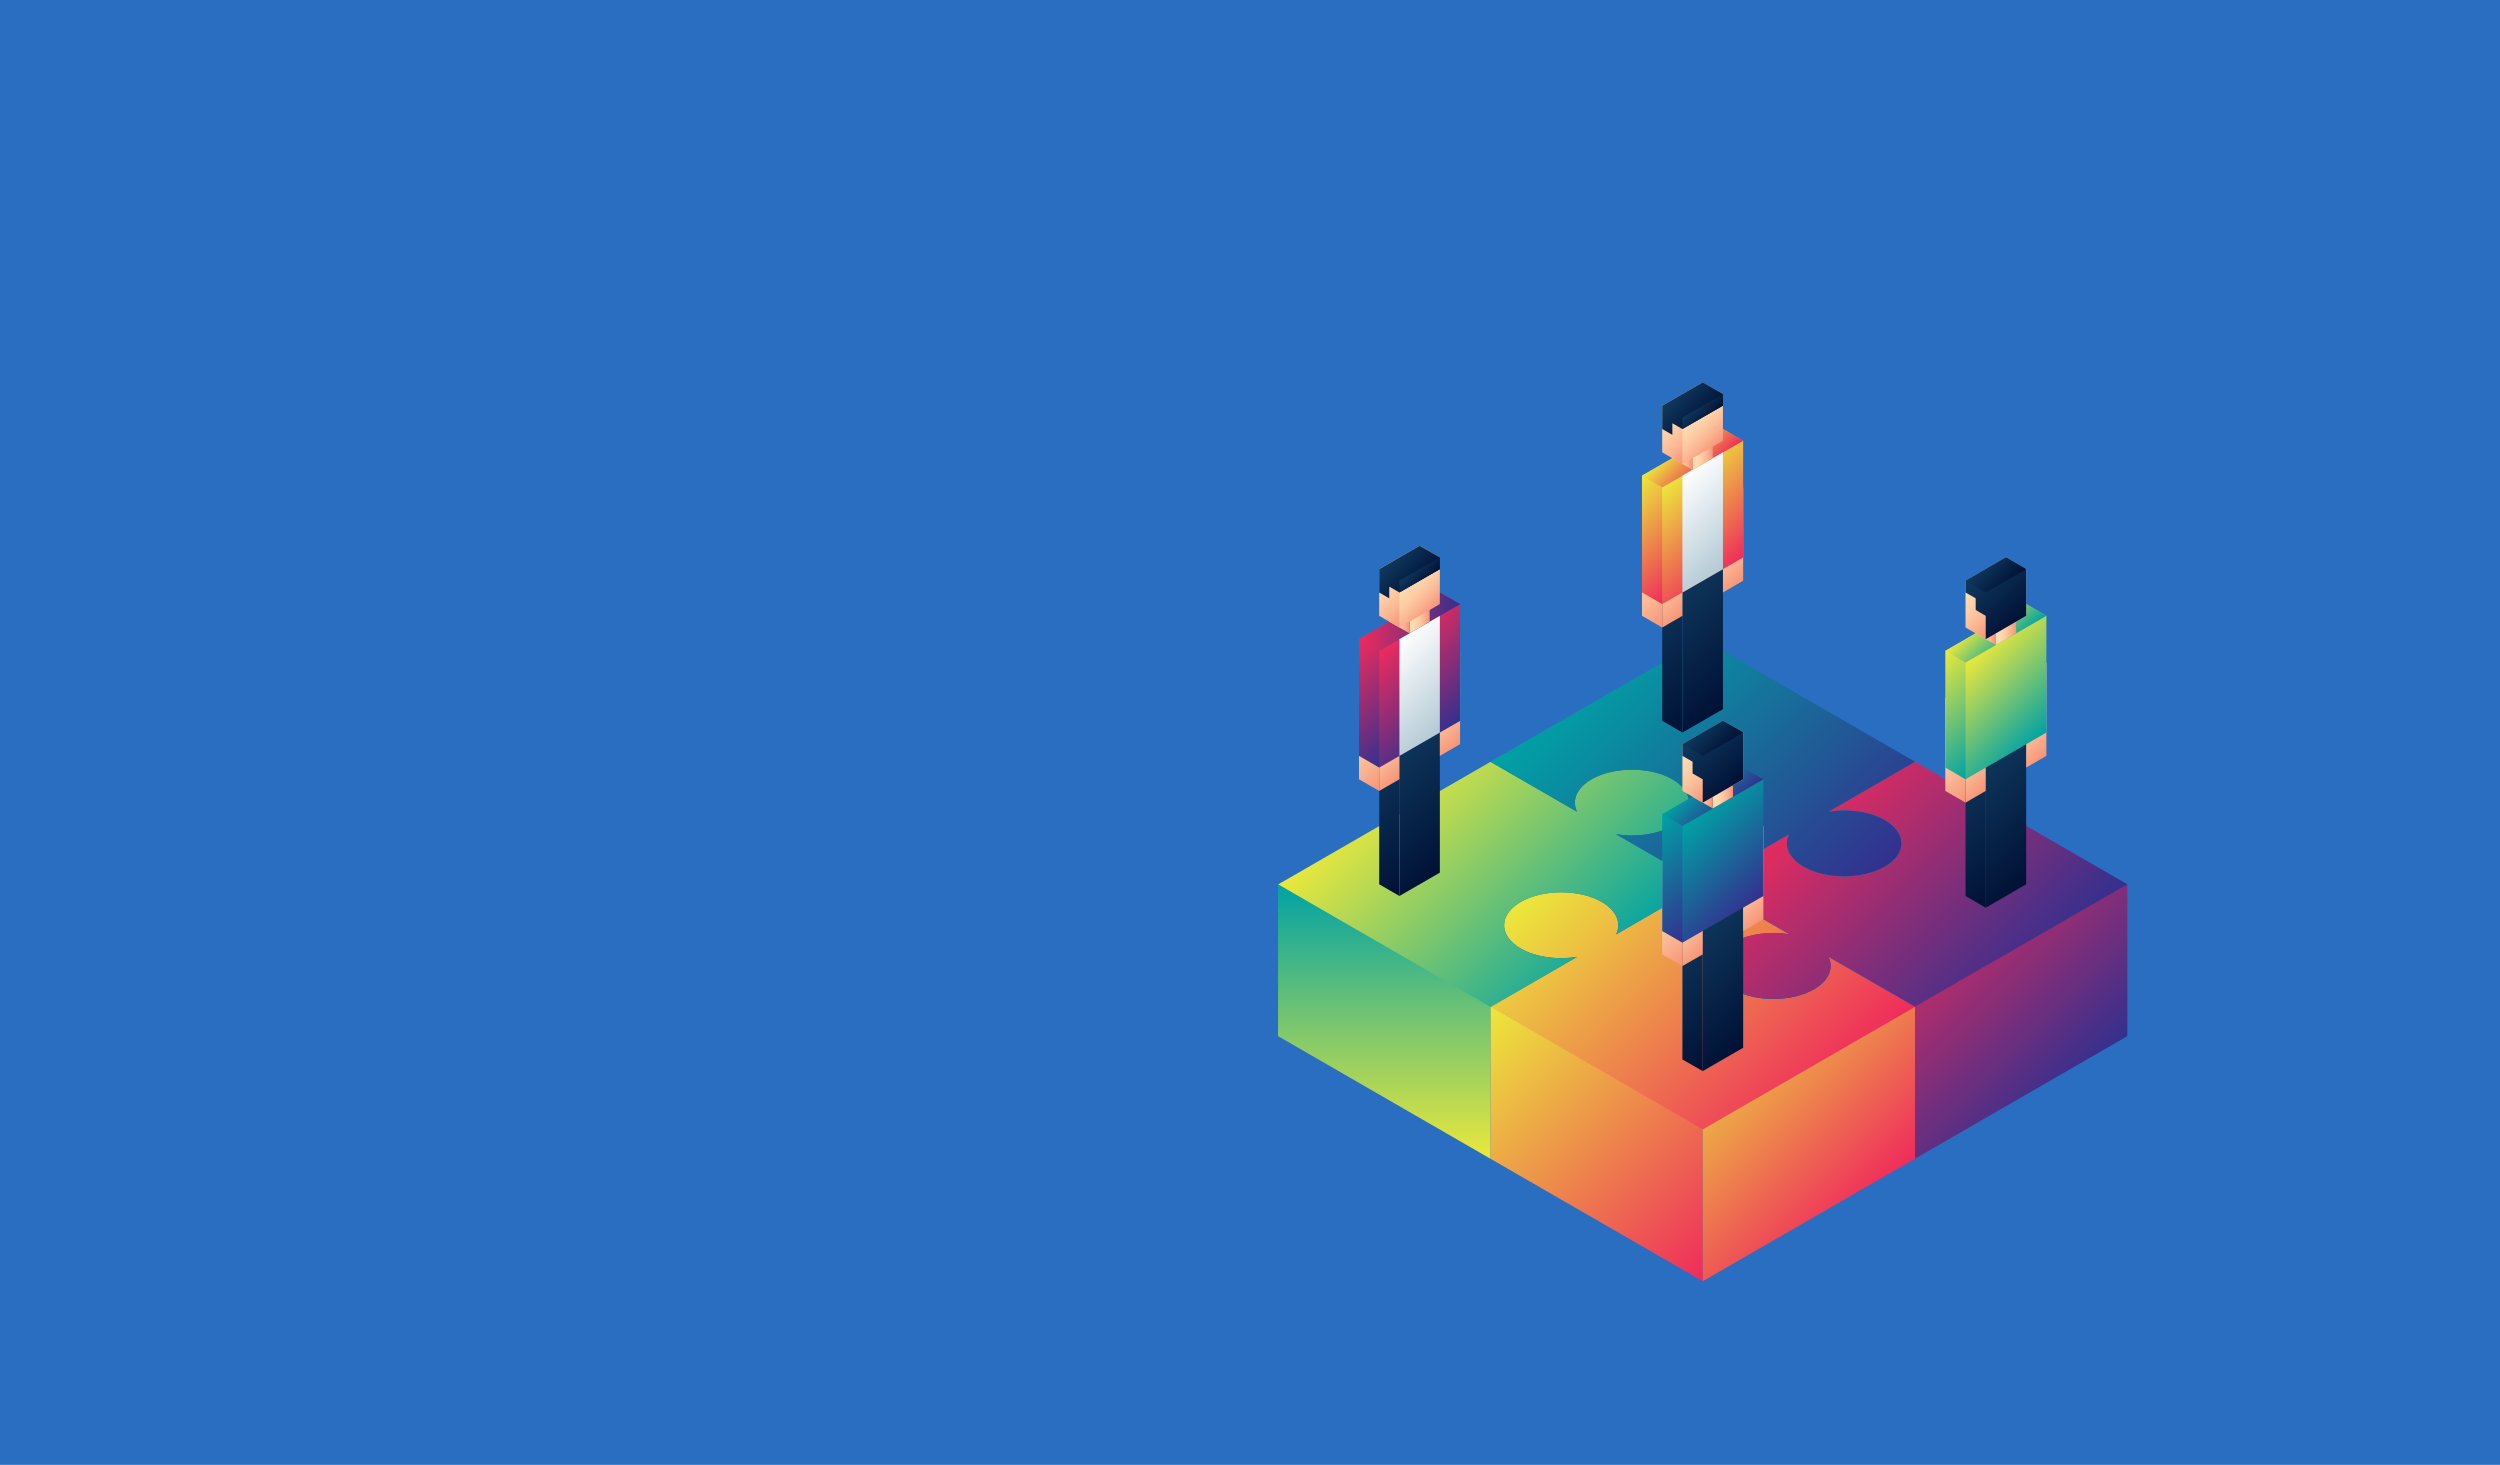 <?xml version="1.0" encoding="utf-8"?>
<!-- Generator: Adobe Illustrator 23.0.1, SVG Export Plug-In . SVG Version: 6.00 Build 0)  -->
<svg version="1.1" id="Layer_1" xmlns="http://www.w3.org/2000/svg" xmlns:xlink="http://www.w3.org/1999/xlink" x="0px" y="0px"
	 viewBox="0 0 2560 1500" style="enable-background:new 0 0 2560 1500;" xml:space="preserve">
<style type="text/css">
	.st0{fill:#296EC1;}
	.st1{fill:url(#SVGID_1_);}
	.st2{fill:url(#SVGID_2_);}
	.st3{fill:url(#SVGID_3_);}
	.st4{fill:url(#SVGID_4_);}
	.st5{fill:url(#SVGID_5_);}
	.st6{fill:url(#SVGID_6_);}
	.st7{fill:url(#SVGID_7_);}
	.st8{fill:url(#SVGID_8_);}
	.st9{fill:url(#SVGID_9_);}
	.st10{fill:url(#SVGID_10_);}
	.st11{fill:url(#SVGID_11_);}
	.st12{fill:url(#SVGID_12_);}
	.st13{fill:url(#SVGID_13_);}
	.st14{fill:url(#SVGID_14_);}
	.st15{fill:url(#SVGID_15_);}
	.st16{fill:url(#SVGID_16_);}
	.st17{fill:url(#SVGID_17_);}
	.st18{fill:url(#SVGID_18_);}
	.st19{fill:url(#SVGID_19_);}
	.st20{fill:url(#SVGID_20_);}
	.st21{fill:url(#SVGID_21_);}
	.st22{fill:url(#SVGID_22_);}
	.st23{fill:url(#SVGID_23_);}
	.st24{fill:url(#SVGID_24_);}
	.st25{fill:url(#SVGID_25_);}
	.st26{fill:url(#SVGID_26_);}
	.st27{fill:url(#SVGID_27_);}
	.st28{fill:url(#SVGID_28_);}
	.st29{fill:url(#SVGID_29_);}
	.st30{fill:url(#SVGID_30_);}
	.st31{fill:url(#SVGID_31_);}
	.st32{fill:url(#SVGID_32_);}
	.st33{fill:url(#SVGID_33_);}
	.st34{fill:url(#SVGID_34_);}
	.st35{fill:url(#SVGID_35_);}
	.st36{fill:url(#SVGID_36_);}
	.st37{fill:url(#SVGID_37_);}
	.st38{fill:url(#SVGID_38_);}
	.st39{fill:url(#SVGID_39_);}
	.st40{fill:url(#SVGID_40_);}
	.st41{fill:url(#SVGID_41_);}
	.st42{fill:url(#SVGID_42_);}
	.st43{fill:url(#SVGID_43_);}
	.st44{fill:url(#SVGID_44_);}
	.st45{fill:url(#SVGID_45_);}
	.st46{fill:url(#SVGID_46_);}
	.st47{fill:url(#SVGID_47_);}
	.st48{fill:url(#SVGID_48_);}
	.st49{fill:url(#SVGID_49_);}
	.st50{fill:url(#SVGID_50_);}
	.st51{fill:url(#SVGID_51_);}
	.st52{fill:url(#SVGID_52_);}
	.st53{fill:url(#SVGID_53_);}
	.st54{fill:url(#SVGID_54_);}
	.st55{fill:url(#SVGID_55_);}
	.st56{fill:url(#SVGID_56_);}
	.st57{fill:url(#SVGID_57_);}
	.st58{fill:url(#SVGID_58_);}
	.st59{fill:url(#SVGID_59_);}
	.st60{fill:url(#SVGID_60_);}
	.st61{fill:url(#SVGID_61_);}
	.st62{fill:url(#SVGID_62_);}
	.st63{fill:url(#SVGID_63_);}
	.st64{fill:url(#SVGID_64_);}
	.st65{fill:url(#SVGID_65_);}
	.st66{fill:url(#SVGID_66_);}
	.st67{fill:url(#SVGID_67_);}
	.st68{fill:url(#SVGID_68_);}
	.st69{fill:url(#SVGID_69_);}
	.st70{fill:url(#SVGID_70_);}
	.st71{fill:url(#SVGID_71_);}
	.st72{fill:url(#SVGID_72_);}
	.st73{fill:url(#SVGID_73_);}
	.st74{fill:url(#SVGID_74_);}
	.st75{fill:url(#SVGID_75_);}
	.st76{fill:url(#SVGID_76_);}
	.st77{fill:url(#SVGID_77_);}
</style>
<rect class="st0" width="2560" height="1500"/>
<g>
	
		<linearGradient id="SVGID_1_" gradientUnits="userSpaceOnUse" x1="1541.625" y1="484.425" x2="1790.825" y2="235.225" gradientTransform="matrix(1 0 0 -1 0 1500)">
		<stop  offset="0" style="stop-color:#ECE83B"/>
		<stop  offset="1" style="stop-color:#EF2B5C"/>
	</linearGradient>
	<polygon class="st1" points="1526.1,1031.1 1526.1,1186.5 1743.6,1312 1743.6,1031.1 	"/>
	
		<linearGradient id="SVGID_2_" gradientUnits="userSpaceOnUse" x1="1727.725" y1="453.025" x2="1914.125" y2="266.625" gradientTransform="matrix(1 0 0 -1 0 1500)">
		<stop  offset="0" style="stop-color:#ECE83B"/>
		<stop  offset="1" style="stop-color:#EF2B5C"/>
	</linearGradient>
	<polygon class="st2" points="1961,1031.1 1961,1186.5 1743.6,1312 1743.6,1031.1 	"/>
	
		<linearGradient id="SVGID_3_" gradientUnits="userSpaceOnUse" x1="1945.1" y1="578.6" x2="2131.55" y2="392.15" gradientTransform="matrix(1 0 0 -1 0 1500)">
		<stop  offset="0" style="stop-color:#EF2B5C"/>
		<stop  offset="1" style="stop-color:#33308E"/>
	</linearGradient>
	<polygon class="st3" points="2178.4,905.5 2178.4,1061 1961,1186.5 1961,905.5 	"/>
	
		<linearGradient id="SVGID_4_" gradientUnits="userSpaceOnUse" x1="1417.4" y1="313.5" x2="1417.4" y2="594.5" gradientTransform="matrix(1 0 0 -1 0 1500)">
		<stop  offset="0" style="stop-color:#ECE83B"/>
		<stop  offset="1" style="stop-color:#00A2A5"/>
	</linearGradient>
	<polygon class="st4" points="1308.7,905.5 1308.7,1061 1526.1,1186.5 1526.1,905.5 	"/>
	<g>
		
			<linearGradient id="SVGID_5_" gradientUnits="userSpaceOnUse" x1="1526.1" y1="494.55" x2="1614.9" y2="494.55" gradientTransform="matrix(1 0 0 -1 0 1500)">
			<stop  offset="0" style="stop-color:#00A2A5"/>
			<stop  offset="1" style="stop-color:#33308E"/>
		</linearGradient>
		<path class="st5" d="M1614.9,979.8l-88.8,51.3L1614.9,979.8z"/>
		
			<linearGradient id="SVGID_6_" gradientUnits="userSpaceOnUse" x1="1872.2" y1="494.55" x2="1961" y2="494.55" gradientTransform="matrix(1 0 0 -1 0 1500)">
			<stop  offset="0" style="stop-color:#00A2A5"/>
			<stop  offset="1" style="stop-color:#33308E"/>
		</linearGradient>
		<path class="st6" d="M1872.2,979.8l88.8,51.3L1872.2,979.8z"/>
		
			<linearGradient id="SVGID_7_" gradientUnits="userSpaceOnUse" x1="1654.8" y1="620.1" x2="1743.6" y2="620.1" gradientTransform="matrix(1 0 0 -1 0 1500)">
			<stop  offset="0" style="stop-color:#00A2A5"/>
			<stop  offset="1" style="stop-color:#33308E"/>
		</linearGradient>
		<path class="st7" d="M1654.8,854.3l88.8,51.2L1654.8,854.3z"/>
		
			<linearGradient id="SVGID_8_" gradientUnits="userSpaceOnUse" x1="1308.737" y1="556.682" x2="1743.552" y2="556.682" gradientTransform="matrix(1 0 0 -1 0 1500)">
			<stop  offset="0" style="stop-color:#00A2A5"/>
			<stop  offset="1" style="stop-color:#33308E"/>
		</linearGradient>
		<path class="st8" d="M1640,923.5c-22.8-13.1-60-13.1-82.8,0s-22.8,34.7,0,47.8c15.5,9,37.8,11.8,57.7,8.5l128.7-74.3l-88.7,51.2
			C1660.5,945.3,1655.6,932.5,1640,923.5z"/>
		
			<linearGradient id="SVGID_9_" gradientUnits="userSpaceOnUse" x1="1595.589" y1="617.111" x2="1852.4" y2="360.3" gradientTransform="matrix(1 0 0 -1 0 1500)">
			<stop  offset="0" style="stop-color:#ECE83B"/>
			<stop  offset="1" style="stop-color:#EF2B5C"/>
		</linearGradient>
		<path class="st9" d="M1872.2,979.8c5.7,11.4,0.7,24.3-14.8,33.3c-22.8,13.1-60,13.1-82.8,0s-22.8-34.7,0-47.8
			c15.5-9,37.8-11.8,57.7-8.5l-88.7-51.2l-88.7,51.2c5.7-11.4,0.7-24.3-14.8-33.3c-22.8-13.1-60-13.1-82.8,0s-22.8,34.7,0,47.8
			c15.5,9,37.8,11.8,57.7,8.5l-88.7,51.2l217.4,125.5l217.4-125.5L1872.2,979.8z"/>
		
			<linearGradient id="SVGID_10_" gradientUnits="userSpaceOnUse" x1="1526.144" y1="535.788" x2="1960.957" y2="535.788" gradientTransform="matrix(1 0 0 -1 0 1500)">
			<stop  offset="0" style="stop-color:#00A2A5"/>
			<stop  offset="1" style="stop-color:#33308E"/>
		</linearGradient>
		<path class="st10" d="M1774.6,965.3c-22.8,13.1-22.8,34.7,0,47.8s60,13.1,82.8,0c15.5-9,20.5-21.8,14.8-33.3l-128.7-74.3
			l88.7,51.2C1812.4,953.5,1790.2,956.3,1774.6,965.3z"/>
		
			<linearGradient id="SVGID_11_" gradientUnits="userSpaceOnUse" x1="1832.644" y1="683.544" x2="2050.044" y2="466.144" gradientTransform="matrix(1 0 0 -1 0 1500)">
			<stop  offset="0" style="stop-color:#EF2B5C"/>
			<stop  offset="1" style="stop-color:#33308E"/>
		</linearGradient>
		<path class="st11" d="M2178.4,905.5L1961,780l-88.7,51.2c19.8-3.3,42.1-0.4,57.7,8.5c22.8,13.1,22.8,34.7,0,47.8s-60,13.1-82.8,0
			c-15.5-9-20.5-21.8-14.8-33.3l-88.7,51.2l88.7,51.2c-19.8-3.3-42.1-0.4-57.7,8.5c-22.8,13.1-22.8,34.7,0,47.8s60,13.1,82.8,0
			c15.5-9,20.5-21.8,14.8-33.3l0,0l88.7,51.2L2178.4,905.5z"/>
		
			<linearGradient id="SVGID_12_" gradientUnits="userSpaceOnUse" x1="1308.738" y1="682.12" x2="1743.553" y2="682.12" gradientTransform="matrix(1 0 0 -1 0 1500)">
			<stop  offset="0" style="stop-color:#00A2A5"/>
			<stop  offset="1" style="stop-color:#33308E"/>
		</linearGradient>
		<path class="st12" d="M1712.5,845.8c22.8-13.1,22.8-34.7,0-47.8s-60-13.1-82.8,0c-15.5,9-20.5,21.8-14.8,33.3l-88.7-51.2
			l128.7,74.3C1674.7,857.6,1697,854.7,1712.5,845.8z"/>
		
			<linearGradient id="SVGID_13_" gradientUnits="userSpaceOnUse" x1="1437.305" y1="722.806" x2="1654.605" y2="505.505" gradientTransform="matrix(1 0 0 -1 0 1500)">
			<stop  offset="0" style="stop-color:#ECE83B"/>
			<stop  offset="1" style="stop-color:#00A2A5"/>
		</linearGradient>
		<path class="st13" d="M1743.6,905.5l-88.7-51.2l0,0c19.8,3.3,42.1,0.4,57.7-8.5c22.8-13.1,22.8-34.7,0-47.8s-60-13.1-82.8,0
			c-15.5,9-20.5,21.8-14.8,33.3l-88.7-51.2l-217.4,125.5l217.4,125.5l88.7-51.2c-19.8,3.3-42.1,0.4-57.7-8.5
			c-22.8-13.1-22.8-34.7,0-47.8s60-13.1,82.8,0c15.5,9,20.5,21.8,14.8,33.3L1743.6,905.5z"/>
		
			<linearGradient id="SVGID_14_" gradientUnits="userSpaceOnUse" x1="1743.6" y1="657.25" x2="2178.4" y2="657.25" gradientTransform="matrix(1 0 0 -1 0 1500)">
			<stop  offset="0" style="stop-color:#00A2A5"/>
			<stop  offset="1" style="stop-color:#33308E"/>
		</linearGradient>
		<path class="st14" d="M1832.3,854.3c-5.7,11.4-0.7,24.3,14.8,33.3c22.8,13.1,60,13.1,82.8,0s22.8-34.7,0-47.8
			c-15.5-9-37.8-11.8-57.7-8.5L1961,780l-217.4,125.5L1832.3,854.3z"/>
		
			<linearGradient id="SVGID_15_" gradientUnits="userSpaceOnUse" x1="1634.825" y1="828.725" x2="1891.598" y2="571.952" gradientTransform="matrix(1 0 0 -1 0 1500)">
			<stop  offset="0" style="stop-color:#00A2A5"/>
			<stop  offset="1" style="stop-color:#33308E"/>
		</linearGradient>
		<path class="st15" d="M1929.9,839.8c-15.5-9-37.8-11.8-57.7-8.5L1961,780l-217.4-125.5L1526.1,780l88.7,51.2
			c-5.7-11.4-0.7-24.3,14.8-33.3c22.8-13.1,60-13.1,82.8,0s22.8,34.7,0,47.8c-15.5,9-37.8,11.8-57.7,8.5l88.7,51.2l88.7-51.2
			c-5.7,11.4-0.7,24.3,14.8,33.3c22.8,13.1,60,13.1,82.8,0C1952.7,874.5,1952.7,852.9,1929.9,839.8z"/>
	</g>
</g>
<g>
	<g>
		
			<linearGradient id="SVGID_16_" gradientUnits="userSpaceOnUse" x1="811.008" y1="545.025" x2="718.607" y2="452.625" gradientTransform="matrix(-1 0 0 -1 2529.133 1500)">
			<stop  offset="1.075270e-02" style="stop-color:#10395F"/>
			<stop  offset="0.989" style="stop-color:#001135"/>
		</linearGradient>
		<polygon class="st16" points="1785,905.5 1785,1072.9 1743.6,1096.8 1743.6,929.5 		"/>
		
			<linearGradient id="SVGID_17_" gradientUnits="userSpaceOnUse" x1="840.008" y1="524.925" x2="751.908" y2="436.825" gradientTransform="matrix(-1 0 0 -1 2529.133 1500)">
			<stop  offset="1.075270e-02" style="stop-color:#10395F"/>
			<stop  offset="0.989" style="stop-color:#001135"/>
		</linearGradient>
		<polygon class="st17" points="1743.6,953.4 1743.6,1096.8 1722.8,1084.9 1722.8,941.4 		"/>
		
			<linearGradient id="SVGID_18_" gradientUnits="userSpaceOnUse" x1="1707.1" y1="590.7" x2="1759.293" y2="538.507" gradientTransform="matrix(1 0 0 -1 0 1500)">
			<stop  offset="0" style="stop-color:#FFDFB4"/>
			<stop  offset="0.213" style="stop-color:#FEDAB0"/>
			<stop  offset="0.452" style="stop-color:#FDCDA5"/>
			<stop  offset="0.703" style="stop-color:#FAB693"/>
			<stop  offset="0.962" style="stop-color:#F79779"/>
			<stop  offset="1" style="stop-color:#F69275"/>
		</linearGradient>
		<polygon class="st18" points="1743.6,881.6 1722.8,893.6 1722.8,989.2 1743.6,977.3 		"/>
		
			<linearGradient id="SVGID_19_" gradientUnits="userSpaceOnUse" x1="1680.35" y1="596.65" x2="1744.5" y2="532.5" gradientTransform="matrix(1 0 0 -1 0 1500)">
			<stop  offset="0" style="stop-color:#FFDFB4"/>
			<stop  offset="0.213" style="stop-color:#FEDAB0"/>
			<stop  offset="0.452" style="stop-color:#FDCDA5"/>
			<stop  offset="0.703" style="stop-color:#FAB693"/>
			<stop  offset="0.962" style="stop-color:#F79779"/>
			<stop  offset="1" style="stop-color:#F69275"/>
		</linearGradient>
		<polygon class="st19" points="1702.1,881.6 1702.1,977.3 1722.8,989.2 1722.8,893.6 		"/>
		
			<linearGradient id="SVGID_20_" gradientUnits="userSpaceOnUse" x1="1769.225" y1="626.525" x2="1821.425" y2="574.325" gradientTransform="matrix(1 0 0 -1 0 1500)">
			<stop  offset="0" style="stop-color:#FFDFB4"/>
			<stop  offset="0.213" style="stop-color:#FEDAB0"/>
			<stop  offset="0.452" style="stop-color:#FDCDA5"/>
			<stop  offset="0.703" style="stop-color:#FAB693"/>
			<stop  offset="0.962" style="stop-color:#F79779"/>
			<stop  offset="1" style="stop-color:#F69275"/>
		</linearGradient>
		<polygon class="st20" points="1805.7,845.8 1785,857.7 1785,953.4 1805.7,941.4 		"/>
		
			<linearGradient id="SVGID_21_" gradientUnits="userSpaceOnUse" x1="1707.05" y1="671.15" x2="1783.15" y2="595.05" gradientTransform="matrix(1 0 0 -1 0 1500)">
			<stop  offset="0" style="stop-color:#00A2A5"/>
			<stop  offset="1" style="stop-color:#33308E"/>
		</linearGradient>
		<polygon class="st21" points="1785,786 1702.1,833.8 1702.1,953.4 1722.8,965.3 1805.7,798 		"/>
		
			<linearGradient id="SVGID_22_" gradientUnits="userSpaceOnUse" x1="1725.6" y1="657" x2="1802.9" y2="579.7" gradientTransform="matrix(1 0 0 -1 0 1500)">
			<stop  offset="0" style="stop-color:#00A2A5"/>
			<stop  offset="1" style="stop-color:#33308E"/>
		</linearGradient>
		<polygon class="st22" points="1722.8,845.8 1722.8,965.3 1805.7,917.5 1805.7,798 		"/>
		
			<linearGradient id="SVGID_23_" gradientUnits="userSpaceOnUse" x1="1736.95" y1="701.05" x2="1770.782" y2="667.218" gradientTransform="matrix(1 0 0 -1 0 1500)">
			<stop  offset="0" style="stop-color:#00A2A5"/>
			<stop  offset="1" style="stop-color:#33308E"/>
		</linearGradient>
		<polygon class="st23" points="1785,786 1702.1,833.8 1722.8,845.8 1805.7,798 		"/>
		
			<linearGradient id="SVGID_24_" gradientUnits="userSpaceOnUse" x1="744.133" y1="743.9" x2="806.249" y2="743.9" gradientTransform="matrix(-1 0 0 -1 2529.133 1500)">
			<stop  offset="0" style="stop-color:#283453"/>
			<stop  offset="1" style="stop-color:#6A7490"/>
		</linearGradient>
		<polygon class="st24" points="1743.6,774 1722.8,762.1 1764.3,738.2 1785,750.1 		"/>
		
			<linearGradient id="SVGID_25_" gradientUnits="userSpaceOnUse" x1="1753.9" y1="690.1" x2="1774.6" y2="690.1" gradientTransform="matrix(1 0 0 -1 0 1500)">
			<stop  offset="0" style="stop-color:#FFDFB4"/>
			<stop  offset="0.213" style="stop-color:#FEDAB0"/>
			<stop  offset="0.452" style="stop-color:#FDCDA5"/>
			<stop  offset="0.703" style="stop-color:#FAB693"/>
			<stop  offset="0.962" style="stop-color:#F79779"/>
			<stop  offset="1" style="stop-color:#F69275"/>
		</linearGradient>
		<polygon class="st25" points="1753.9,803.9 1753.9,827.8 1774.6,815.9 1774.6,792 		"/>
		
			<linearGradient id="SVGID_26_" gradientUnits="userSpaceOnUse" x1="1733.2" y1="690.1" x2="1753.9" y2="690.1" gradientTransform="matrix(1 0 0 -1 0 1500)">
			<stop  offset="0" style="stop-color:#FFDFB4"/>
			<stop  offset="0.213" style="stop-color:#FEDAB0"/>
			<stop  offset="0.452" style="stop-color:#FDCDA5"/>
			<stop  offset="0.703" style="stop-color:#FAB693"/>
			<stop  offset="0.962" style="stop-color:#F79779"/>
			<stop  offset="1" style="stop-color:#F69275"/>
		</linearGradient>
		<polygon class="st26" points="1733.2,792 1733.2,815.9 1753.9,827.8 1753.9,803.9 		"/>
		
			<linearGradient id="SVGID_27_" gradientUnits="userSpaceOnUse" x1="1729.4" y1="744.5" x2="1769.638" y2="704.262" gradientTransform="matrix(1 0 0 -1 0 1500)">
			<stop  offset="0" style="stop-color:#FFDFB4"/>
			<stop  offset="0.213" style="stop-color:#FEDAB0"/>
			<stop  offset="0.452" style="stop-color:#FDCDA5"/>
			<stop  offset="0.703" style="stop-color:#FAB693"/>
			<stop  offset="0.962" style="stop-color:#F79779"/>
			<stop  offset="1" style="stop-color:#F69275"/>
		</linearGradient>
		<polygon class="st27" points="1764.3,738.2 1722.8,762.1 1722.8,809.9 1743.6,821.9 1785,750.1 		"/>
		
			<linearGradient id="SVGID_28_" gradientUnits="userSpaceOnUse" x1="736.533" y1="742.3" x2="793.133" y2="685.7" gradientTransform="matrix(-1 0 0 -1 2529.133 1500)">
			<stop  offset="0" style="stop-color:#FFDFB4"/>
			<stop  offset="0.213" style="stop-color:#FEDAB0"/>
			<stop  offset="0.452" style="stop-color:#FDCDA5"/>
			<stop  offset="0.703" style="stop-color:#FAB693"/>
			<stop  offset="0.962" style="stop-color:#F79779"/>
			<stop  offset="1" style="stop-color:#F69275"/>
		</linearGradient>
		<polygon class="st28" points="1785,750.1 1785,798 1743.6,821.9 1743.6,774 		"/>
		
			<linearGradient id="SVGID_29_" gradientUnits="userSpaceOnUse" x1="797.533" y1="746.7" x2="748.543" y2="697.71" gradientTransform="matrix(-1 0 0 -1 2529.133 1500)">
			<stop  offset="1.075270e-02" style="stop-color:#10395F"/>
			<stop  offset="0.989" style="stop-color:#001135"/>
		</linearGradient>
		<polygon class="st29" points="1785,798 1743.6,821.9 1743.6,798 1733.2,792 1733.2,780 1722.8,774 1722.8,762.1 1764.3,738.2 
			1785,750.1 		"/>
		
			<linearGradient id="SVGID_30_" gradientUnits="userSpaceOnUse" x1="1741.35" y1="756.45" x2="1766.45" y2="731.35" gradientTransform="matrix(1 0 0 -1 0 1500)">
			<stop  offset="1.075270e-02" style="stop-color:#10395F"/>
			<stop  offset="0.989" style="stop-color:#001135"/>
		</linearGradient>
		<polygon class="st30" points="1722.8,762.1 1743.6,774 1785,750.1 1764.3,738.2 		"/>
	</g>
	<g>
		
			<linearGradient id="SVGID_31_" gradientUnits="userSpaceOnUse" x1="521.258" y1="712.375" x2="428.858" y2="619.975" gradientTransform="matrix(-1 0 0 -1 2529.133 1500)">
			<stop  offset="1.075270e-02" style="stop-color:#10395F"/>
			<stop  offset="0.989" style="stop-color:#001135"/>
		</linearGradient>
		<polygon class="st31" points="2074.8,738.2 2074.8,905.5 2033.4,929.5 2033.4,762.1 		"/>
		
			<linearGradient id="SVGID_32_" gradientUnits="userSpaceOnUse" x1="550.133" y1="692.3" x2="462.033" y2="604.2" gradientTransform="matrix(-1 0 0 -1 2529.133 1500)">
			<stop  offset="1.075270e-02" style="stop-color:#10395F"/>
			<stop  offset="0.989" style="stop-color:#001135"/>
		</linearGradient>
		<polygon class="st32" points="2033.4,786 2033.4,929.5 2012.7,917.5 2012.7,774 		"/>
		
			<linearGradient id="SVGID_33_" gradientUnits="userSpaceOnUse" x1="1996.925" y1="758.025" x2="2049.125" y2="705.825" gradientTransform="matrix(1 0 0 -1 0 1500)">
			<stop  offset="0" style="stop-color:#FFDFB4"/>
			<stop  offset="0.213" style="stop-color:#FEDAB0"/>
			<stop  offset="0.452" style="stop-color:#FDCDA5"/>
			<stop  offset="0.703" style="stop-color:#FAB693"/>
			<stop  offset="0.962" style="stop-color:#F79779"/>
			<stop  offset="1" style="stop-color:#F69275"/>
		</linearGradient>
		<polygon class="st33" points="2033.4,714.3 2012.7,726.2 2012.7,821.9 2033.4,809.9 		"/>
		
			<linearGradient id="SVGID_34_" gradientUnits="userSpaceOnUse" x1="1970.3" y1="764" x2="2034.45" y2="699.85" gradientTransform="matrix(1 0 0 -1 0 1500)">
			<stop  offset="0" style="stop-color:#FFDFB4"/>
			<stop  offset="0.213" style="stop-color:#FEDAB0"/>
			<stop  offset="0.452" style="stop-color:#FDCDA5"/>
			<stop  offset="0.703" style="stop-color:#FAB693"/>
			<stop  offset="0.962" style="stop-color:#F79779"/>
			<stop  offset="1" style="stop-color:#F69275"/>
		</linearGradient>
		<polygon class="st34" points="1992,714.3 1992,809.9 2012.7,821.9 2012.7,726.2 		"/>
		
			<linearGradient id="SVGID_35_" gradientUnits="userSpaceOnUse" x1="2059.075" y1="793.875" x2="2111.225" y2="741.725" gradientTransform="matrix(1 0 0 -1 0 1500)">
			<stop  offset="0" style="stop-color:#FFDFB4"/>
			<stop  offset="0.213" style="stop-color:#FEDAB0"/>
			<stop  offset="0.452" style="stop-color:#FDCDA5"/>
			<stop  offset="0.703" style="stop-color:#FAB693"/>
			<stop  offset="0.962" style="stop-color:#F79779"/>
			<stop  offset="1" style="stop-color:#F69275"/>
		</linearGradient>
		<polygon class="st35" points="2095.5,678.4 2074.8,690.4 2074.8,786 2095.5,774 		"/>
		
			<linearGradient id="SVGID_36_" gradientUnits="userSpaceOnUse" x1="1996.975" y1="838.475" x2="2073.075" y2="762.375" gradientTransform="matrix(1 0 0 -1 0 1500)">
			<stop  offset="0" style="stop-color:#ECE83B"/>
			<stop  offset="1" style="stop-color:#00A2A5"/>
		</linearGradient>
		<polygon class="st36" points="2074.8,618.6 1992,666.5 1992,786 2012.7,798 2095.5,630.6 		"/>
		
			<linearGradient id="SVGID_37_" gradientUnits="userSpaceOnUse" x1="2015.45" y1="824.35" x2="2092.7" y2="747.1" gradientTransform="matrix(1 0 0 -1 0 1500)">
			<stop  offset="0" style="stop-color:#ECE83B"/>
			<stop  offset="1" style="stop-color:#00A2A5"/>
		</linearGradient>
		<polygon class="st37" points="2012.7,678.4 2012.7,798 2095.5,750.1 2095.5,630.6 		"/>
		
			<linearGradient id="SVGID_38_" gradientUnits="userSpaceOnUse" x1="2026.85" y1="868.35" x2="2060.65" y2="834.55" gradientTransform="matrix(1 0 0 -1 0 1500)">
			<stop  offset="0" style="stop-color:#ECE83B"/>
			<stop  offset="1" style="stop-color:#00A2A5"/>
		</linearGradient>
		<polygon class="st38" points="2074.8,618.6 1992,666.5 2012.7,678.4 2095.5,630.6 		"/>
		
			<linearGradient id="SVGID_39_" gradientUnits="userSpaceOnUse" x1="454.332" y1="911.25" x2="516.433" y2="911.25" gradientTransform="matrix(-1 0 0 -1 2529.133 1500)">
			<stop  offset="0" style="stop-color:#283453"/>
			<stop  offset="1" style="stop-color:#6A7490"/>
		</linearGradient>
		<polygon class="st39" points="2033.4,606.7 2012.7,594.7 2054.1,570.8 2074.8,582.8 		"/>
		
			<linearGradient id="SVGID_40_" gradientUnits="userSpaceOnUse" x1="2043.8" y1="857.45" x2="2064.5" y2="857.45" gradientTransform="matrix(1 0 0 -1 0 1500)">
			<stop  offset="0" style="stop-color:#FFDFB4"/>
			<stop  offset="0.213" style="stop-color:#FEDAB0"/>
			<stop  offset="0.452" style="stop-color:#FDCDA5"/>
			<stop  offset="0.703" style="stop-color:#FAB693"/>
			<stop  offset="0.962" style="stop-color:#F79779"/>
			<stop  offset="1" style="stop-color:#F69275"/>
		</linearGradient>
		<polygon class="st40" points="2043.8,636.6 2043.8,660.5 2064.5,648.5 2064.5,624.6 		"/>
		
			<linearGradient id="SVGID_41_" gradientUnits="userSpaceOnUse" x1="2023.075" y1="857.45" x2="2043.775" y2="857.45" gradientTransform="matrix(1 0 0 -1 0 1500)">
			<stop  offset="0" style="stop-color:#FFDFB4"/>
			<stop  offset="0.213" style="stop-color:#FEDAB0"/>
			<stop  offset="0.452" style="stop-color:#FDCDA5"/>
			<stop  offset="0.703" style="stop-color:#FAB693"/>
			<stop  offset="0.962" style="stop-color:#F79779"/>
			<stop  offset="1" style="stop-color:#F69275"/>
		</linearGradient>
		<polygon class="st41" points="2023.1,624.6 2023.1,648.5 2043.8,660.5 2043.8,636.6 		"/>
		
			<linearGradient id="SVGID_42_" gradientUnits="userSpaceOnUse" x1="2019.225" y1="911.825" x2="2059.475" y2="871.575" gradientTransform="matrix(1 0 0 -1 0 1500)">
			<stop  offset="0" style="stop-color:#FFDFB4"/>
			<stop  offset="0.213" style="stop-color:#FEDAB0"/>
			<stop  offset="0.452" style="stop-color:#FDCDA5"/>
			<stop  offset="0.703" style="stop-color:#FAB693"/>
			<stop  offset="0.962" style="stop-color:#F79779"/>
			<stop  offset="1" style="stop-color:#F69275"/>
		</linearGradient>
		<polygon class="st42" points="2054.1,570.8 2012.7,594.7 2012.7,642.6 2033.4,654.5 2074.8,582.8 		"/>
		
			<linearGradient id="SVGID_43_" gradientUnits="userSpaceOnUse" x1="446.757" y1="909.625" x2="503.308" y2="853.075" gradientTransform="matrix(-1 0 0 -1 2529.133 1500)">
			<stop  offset="0" style="stop-color:#FFDFB4"/>
			<stop  offset="0.213" style="stop-color:#FEDAB0"/>
			<stop  offset="0.452" style="stop-color:#FDCDA5"/>
			<stop  offset="0.703" style="stop-color:#FAB693"/>
			<stop  offset="0.962" style="stop-color:#F79779"/>
			<stop  offset="1" style="stop-color:#F69275"/>
		</linearGradient>
		<polygon class="st43" points="2074.8,582.8 2074.8,630.6 2033.4,654.5 2033.4,606.7 		"/>
		
			<linearGradient id="SVGID_44_" gradientUnits="userSpaceOnUse" x1="507.708" y1="914.025" x2="458.708" y2="865.025" gradientTransform="matrix(-1 0 0 -1 2529.133 1500)">
			<stop  offset="1.075270e-02" style="stop-color:#10395F"/>
			<stop  offset="0.989" style="stop-color:#001135"/>
		</linearGradient>
		<polygon class="st44" points="2074.8,630.6 2033.4,654.5 2033.4,630.6 2023.1,624.6 2023.1,612.7 2012.7,606.7 2012.7,594.7 
			2054.1,570.8 2074.8,582.8 		"/>
		
			<linearGradient id="SVGID_45_" gradientUnits="userSpaceOnUse" x1="2031.228" y1="923.772" x2="2056.328" y2="898.672" gradientTransform="matrix(1 0 0 -1 0 1500)">
			<stop  offset="1.075270e-02" style="stop-color:#10395F"/>
			<stop  offset="0.989" style="stop-color:#001135"/>
		</linearGradient>
		<polygon class="st45" points="2012.7,594.7 2033.4,606.7 2074.8,582.8 2054.1,570.8 		"/>
	</g>
	<g>
		
			<linearGradient id="SVGID_46_" gradientUnits="userSpaceOnUse" x1="-408.321" y1="724.375" x2="-500.771" y2="631.925" gradientTransform="matrix(-1 0 0 -1 999.154 1500)">
			<stop  offset="1.075270e-02" style="stop-color:#10395F"/>
			<stop  offset="0.989" style="stop-color:#001135"/>
		</linearGradient>
		<polygon class="st46" points="1474.4,726.2 1474.4,893.6 1433,917.5 1433,750.1 		"/>
		
			<linearGradient id="SVGID_47_" gradientUnits="userSpaceOnUse" x1="-379.496" y1="704.25" x2="-467.546" y2="616.2" gradientTransform="matrix(-1 0 0 -1 999.154 1500)">
			<stop  offset="1.075270e-02" style="stop-color:#10395F"/>
			<stop  offset="0.989" style="stop-color:#001135"/>
		</linearGradient>
		<polygon class="st47" points="1433,774 1433,917.5 1412.3,905.5 1412.3,762.1 		"/>
		
			<linearGradient id="SVGID_48_" gradientUnits="userSpaceOnUse" x1="1396.575" y1="769.975" x2="1448.775" y2="717.775" gradientTransform="matrix(1 0 0 -1 0 1500)">
			<stop  offset="0" style="stop-color:#FFDFB4"/>
			<stop  offset="0.213" style="stop-color:#FEDAB0"/>
			<stop  offset="0.452" style="stop-color:#FDCDA5"/>
			<stop  offset="0.703" style="stop-color:#FAB693"/>
			<stop  offset="0.962" style="stop-color:#F79779"/>
			<stop  offset="1" style="stop-color:#F69275"/>
		</linearGradient>
		<polygon class="st48" points="1433,702.3 1412.3,714.3 1412.3,809.9 1433,798 		"/>
		
			<linearGradient id="SVGID_49_" gradientUnits="userSpaceOnUse" x1="1369.85" y1="775.95" x2="1434" y2="711.8" gradientTransform="matrix(1 0 0 -1 0 1500)">
			<stop  offset="0" style="stop-color:#FFDFB4"/>
			<stop  offset="0.213" style="stop-color:#FEDAB0"/>
			<stop  offset="0.452" style="stop-color:#FDCDA5"/>
			<stop  offset="0.703" style="stop-color:#FAB693"/>
			<stop  offset="0.962" style="stop-color:#F79779"/>
			<stop  offset="1" style="stop-color:#F69275"/>
		</linearGradient>
		<polygon class="st49" points="1391.6,702.3 1391.6,798 1412.3,809.9 1412.3,714.3 		"/>
		
			<linearGradient id="SVGID_50_" gradientUnits="userSpaceOnUse" x1="1458.65" y1="805.85" x2="1510.85" y2="753.65" gradientTransform="matrix(1 0 0 -1 0 1500)">
			<stop  offset="0" style="stop-color:#FFDFB4"/>
			<stop  offset="0.213" style="stop-color:#FEDAB0"/>
			<stop  offset="0.452" style="stop-color:#FDCDA5"/>
			<stop  offset="0.703" style="stop-color:#FAB693"/>
			<stop  offset="0.962" style="stop-color:#F79779"/>
			<stop  offset="1" style="stop-color:#F69275"/>
		</linearGradient>
		<polygon class="st50" points="1495.1,666.5 1474.4,678.4 1474.4,774 1495.1,762.1 		"/>
		
			<linearGradient id="SVGID_51_" gradientUnits="userSpaceOnUse" x1="1396.575" y1="850.475" x2="1472.675" y2="774.375" gradientTransform="matrix(1 0 0 -1 0 1500)">
			<stop  offset="0" style="stop-color:#EF2B5C"/>
			<stop  offset="1" style="stop-color:#33308E"/>
		</linearGradient>
		<polygon class="st51" points="1474.4,606.7 1391.6,654.5 1391.6,774 1412.3,786 1495.1,618.6 		"/>
		
			<linearGradient id="SVGID_52_" gradientUnits="userSpaceOnUse" x1="1415.1" y1="836.3" x2="1492.35" y2="759.05" gradientTransform="matrix(1 0 0 -1 0 1500)">
			<stop  offset="0" style="stop-color:#EF2B5C"/>
			<stop  offset="1" style="stop-color:#33308E"/>
		</linearGradient>
		<polygon class="st52" points="1412.3,666.5 1412.3,786 1495.1,738.2 1495.1,618.6 		"/>
		
			<linearGradient id="SVGID_53_" gradientUnits="userSpaceOnUse" x1="1391.6" y1="863.4" x2="1495.1" y2="863.4" gradientTransform="matrix(1 0 0 -1 0 1500)">
			<stop  offset="0" style="stop-color:#EF2B5C"/>
			<stop  offset="1" style="stop-color:#33308E"/>
		</linearGradient>
		<polygon class="st53" points="1474.4,606.7 1391.6,654.5 1412.3,666.5 1495.1,618.6 		"/>
		
			<linearGradient id="SVGID_54_" gradientUnits="userSpaceOnUse" x1="-475.246" y1="923.2" x2="-413.146" y2="923.2" gradientTransform="matrix(-1 0 0 -1 999.154 1500)">
			<stop  offset="0" style="stop-color:#283453"/>
			<stop  offset="1" style="stop-color:#6A7490"/>
		</linearGradient>
		<polygon class="st54" points="1433,594.7 1412.3,582.8 1453.7,558.9 1474.4,570.8 		"/>
		
			<linearGradient id="SVGID_55_" gradientUnits="userSpaceOnUse" x1="1419.45" y1="831.95" x2="1487.95" y2="763.45" gradientTransform="matrix(1 0 0 -1 0 1500)">
			<stop  offset="0" style="stop-color:#FFFFFF"/>
			<stop  offset="1" style="stop-color:#B3C9D5"/>
		</linearGradient>
		<polygon class="st55" points="1433,654.5 1433,774 1474.4,750.1 1474.4,630.6 		"/>
		
			<linearGradient id="SVGID_56_" gradientUnits="userSpaceOnUse" x1="1443.323" y1="869.4" x2="1464.023" y2="869.4" gradientTransform="matrix(1 0 0 -1 0 1500)">
			<stop  offset="0" style="stop-color:#FFDFB4"/>
			<stop  offset="0.213" style="stop-color:#FEDAB0"/>
			<stop  offset="0.452" style="stop-color:#FDCDA5"/>
			<stop  offset="0.703" style="stop-color:#FAB693"/>
			<stop  offset="0.962" style="stop-color:#F79779"/>
			<stop  offset="1" style="stop-color:#F69275"/>
		</linearGradient>
		<polygon class="st56" points="1443.3,624.6 1443.3,648.5 1464,636.6 1464,612.7 		"/>
		
			<linearGradient id="SVGID_57_" gradientUnits="userSpaceOnUse" x1="1422.6" y1="869.4" x2="1443.3" y2="869.4" gradientTransform="matrix(1 0 0 -1 0 1500)">
			<stop  offset="0" style="stop-color:#FFDFB4"/>
			<stop  offset="0.213" style="stop-color:#FEDAB0"/>
			<stop  offset="0.452" style="stop-color:#FDCDA5"/>
			<stop  offset="0.703" style="stop-color:#FAB693"/>
			<stop  offset="0.962" style="stop-color:#F79779"/>
			<stop  offset="1" style="stop-color:#F69275"/>
		</linearGradient>
		<polygon class="st57" points="1422.6,612.7 1422.6,636.6 1443.3,648.5 1443.3,624.6 		"/>
		
			<linearGradient id="SVGID_58_" gradientUnits="userSpaceOnUse" x1="1418.875" y1="923.775" x2="1459.125" y2="883.525" gradientTransform="matrix(1 0 0 -1 0 1500)">
			<stop  offset="0" style="stop-color:#FFDFB4"/>
			<stop  offset="0.213" style="stop-color:#FEDAB0"/>
			<stop  offset="0.452" style="stop-color:#FDCDA5"/>
			<stop  offset="0.703" style="stop-color:#FAB693"/>
			<stop  offset="0.962" style="stop-color:#F79779"/>
			<stop  offset="1" style="stop-color:#F69275"/>
		</linearGradient>
		<polygon class="st58" points="1453.7,558.9 1412.3,582.8 1412.3,630.6 1433,642.6 1474.4,570.8 		"/>
		
			<linearGradient id="SVGID_59_" gradientUnits="userSpaceOnUse" x1="1437.35" y1="909.65" x2="1470" y2="877" gradientTransform="matrix(1 0 0 -1 0 1500)">
			<stop  offset="0" style="stop-color:#FFDFB4"/>
			<stop  offset="0.213" style="stop-color:#FEDAB0"/>
			<stop  offset="0.452" style="stop-color:#FDCDA5"/>
			<stop  offset="0.703" style="stop-color:#FAB693"/>
			<stop  offset="0.962" style="stop-color:#F79779"/>
			<stop  offset="1" style="stop-color:#F69275"/>
		</linearGradient>
		<polygon class="st59" points="1433,594.7 1433,642.6 1474.4,618.6 1474.4,570.8 		"/>
		
			<linearGradient id="SVGID_60_" gradientUnits="userSpaceOnUse" x1="-425.696" y1="929.75" x2="-456.745" y2="898.7" gradientTransform="matrix(-1 0 0 -1 999.154 1500)">
			<stop  offset="1.075270e-02" style="stop-color:#10395F"/>
			<stop  offset="0.989" style="stop-color:#001135"/>
		</linearGradient>
		<polygon class="st60" points="1474.4,582.8 1433,606.7 1422.6,600.7 1422.6,612.7 1412.3,606.7 1412.3,582.8 1453.7,558.9 
			1474.4,570.8 		"/>
		
			<linearGradient id="SVGID_61_" gradientUnits="userSpaceOnUse" x1="-447.171" y1="918.625" x2="-461.899" y2="903.897" gradientTransform="matrix(-1 0 0 -1 999.154 1500)">
			<stop  offset="1.075270e-02" style="stop-color:#10395F"/>
			<stop  offset="0.989" style="stop-color:#001135"/>
		</linearGradient>
		<polygon class="st61" points="1474.4,570.8 1474.4,570.8 1474.4,582.8 1433,606.7 1433,594.7 		"/>
	</g>
	<g>
		
			<linearGradient id="SVGID_62_" gradientUnits="userSpaceOnUse" x1="-698.171" y1="891.725" x2="-790.621" y2="799.275" gradientTransform="matrix(-1 0 0 -1 999.154 1500)">
			<stop  offset="1.075270e-02" style="stop-color:#10395F"/>
			<stop  offset="0.989" style="stop-color:#001135"/>
		</linearGradient>
		<polygon class="st62" points="1764.3,558.9 1764.3,726.2 1722.8,750.1 1722.8,582.8 		"/>
		
			<linearGradient id="SVGID_63_" gradientUnits="userSpaceOnUse" x1="-669.246" y1="871.6" x2="-757.296" y2="783.55" gradientTransform="matrix(-1 0 0 -1 999.154 1500)">
			<stop  offset="1.075270e-02" style="stop-color:#10395F"/>
			<stop  offset="0.989" style="stop-color:#001135"/>
		</linearGradient>
		<polygon class="st63" points="1722.8,606.7 1722.8,750.1 1702.1,738.2 1702.1,594.7 		"/>
		
			<linearGradient id="SVGID_64_" gradientUnits="userSpaceOnUse" x1="1686.325" y1="937.325" x2="1738.525" y2="885.125" gradientTransform="matrix(1 0 0 -1 0 1500)">
			<stop  offset="0" style="stop-color:#FFDFB4"/>
			<stop  offset="0.213" style="stop-color:#FEDAB0"/>
			<stop  offset="0.452" style="stop-color:#FDCDA5"/>
			<stop  offset="0.703" style="stop-color:#FAB693"/>
			<stop  offset="0.962" style="stop-color:#F79779"/>
			<stop  offset="1" style="stop-color:#F69275"/>
		</linearGradient>
		<polygon class="st64" points="1722.8,535 1702.1,546.9 1702.1,642.6 1722.8,630.6 		"/>
		
			<linearGradient id="SVGID_65_" gradientUnits="userSpaceOnUse" x1="1659.7" y1="943.3" x2="1723.85" y2="879.15" gradientTransform="matrix(1 0 0 -1 0 1500)">
			<stop  offset="0" style="stop-color:#FFDFB4"/>
			<stop  offset="0.213" style="stop-color:#FEDAB0"/>
			<stop  offset="0.452" style="stop-color:#FDCDA5"/>
			<stop  offset="0.703" style="stop-color:#FAB693"/>
			<stop  offset="0.962" style="stop-color:#F79779"/>
			<stop  offset="1" style="stop-color:#F69275"/>
		</linearGradient>
		<polygon class="st65" points="1681.4,535 1681.4,630.6 1702.1,642.6 1702.1,546.9 		"/>
		
			<linearGradient id="SVGID_66_" gradientUnits="userSpaceOnUse" x1="1748.575" y1="973.175" x2="1800.725" y2="921.025" gradientTransform="matrix(1 0 0 -1 0 1500)">
			<stop  offset="0" style="stop-color:#FFDFB4"/>
			<stop  offset="0.213" style="stop-color:#FEDAB0"/>
			<stop  offset="0.452" style="stop-color:#FDCDA5"/>
			<stop  offset="0.703" style="stop-color:#FAB693"/>
			<stop  offset="0.962" style="stop-color:#F79779"/>
			<stop  offset="1" style="stop-color:#F69275"/>
		</linearGradient>
		<polygon class="st66" points="1785,499.1 1764.3,511.1 1764.3,606.7 1785,594.7 		"/>
		
			<linearGradient id="SVGID_67_" gradientUnits="userSpaceOnUse" x1="1686.35" y1="1017.85" x2="1762.45" y2="941.75" gradientTransform="matrix(1 0 0 -1 0 1500)">
			<stop  offset="0" style="stop-color:#ECE83B"/>
			<stop  offset="1" style="stop-color:#EF2B5C"/>
		</linearGradient>
		<polygon class="st67" points="1764.3,439.3 1681.4,487.1 1681.4,606.7 1702.1,618.6 1785,451.3 		"/>
		
			<linearGradient id="SVGID_68_" gradientUnits="userSpaceOnUse" x1="1704.9" y1="1003.7" x2="1782.2" y2="926.4" gradientTransform="matrix(1 0 0 -1 0 1500)">
			<stop  offset="0" style="stop-color:#ECE83B"/>
			<stop  offset="1" style="stop-color:#EF2B5C"/>
		</linearGradient>
		<polygon class="st68" points="1702.1,499.1 1702.1,618.6 1785,570.8 1785,451.3 		"/>
		
			<linearGradient id="SVGID_69_" gradientUnits="userSpaceOnUse" x1="1716.291" y1="1047.709" x2="1750.123" y2="1013.877" gradientTransform="matrix(1 0 0 -1 0 1500)">
			<stop  offset="0" style="stop-color:#ECE83B"/>
			<stop  offset="1" style="stop-color:#EF2B5C"/>
		</linearGradient>
		<polygon class="st69" points="1764.3,439.3 1681.4,487.1 1702.1,499.1 1785,451.3 		"/>
		
			<linearGradient id="SVGID_70_" gradientUnits="userSpaceOnUse" x1="-765.146" y1="1090.55" x2="-703.029" y2="1090.55" gradientTransform="matrix(-1 0 0 -1 999.154 1500)">
			<stop  offset="0" style="stop-color:#283453"/>
			<stop  offset="1" style="stop-color:#6A7490"/>
		</linearGradient>
		<polygon class="st70" points="1722.8,427.4 1702.1,415.4 1743.6,391.5 1764.3,403.5 		"/>
		
			<linearGradient id="SVGID_71_" gradientUnits="userSpaceOnUse" x1="1709.25" y1="999.35" x2="1777.773" y2="930.828" gradientTransform="matrix(1 0 0 -1 0 1500)">
			<stop  offset="0" style="stop-color:#FFFFFF"/>
			<stop  offset="1" style="stop-color:#B3C9D5"/>
		</linearGradient>
		<polygon class="st71" points="1722.8,487.1 1722.8,606.7 1764.3,582.8 1764.3,463.2 		"/>
		
			<linearGradient id="SVGID_72_" gradientUnits="userSpaceOnUse" x1="1733.2" y1="1036.75" x2="1753.9" y2="1036.75" gradientTransform="matrix(1 0 0 -1 0 1500)">
			<stop  offset="0" style="stop-color:#FFDFB4"/>
			<stop  offset="0.213" style="stop-color:#FEDAB0"/>
			<stop  offset="0.452" style="stop-color:#FDCDA5"/>
			<stop  offset="0.703" style="stop-color:#FAB693"/>
			<stop  offset="0.962" style="stop-color:#F79779"/>
			<stop  offset="1" style="stop-color:#F69275"/>
		</linearGradient>
		<polygon class="st72" points="1733.2,457.3 1733.2,481.2 1753.9,469.2 1753.9,445.3 		"/>
		
			<linearGradient id="SVGID_73_" gradientUnits="userSpaceOnUse" x1="1712.5" y1="1036.75" x2="1733.2" y2="1036.75" gradientTransform="matrix(1 0 0 -1 0 1500)">
			<stop  offset="0" style="stop-color:#FFDFB4"/>
			<stop  offset="0.213" style="stop-color:#FEDAB0"/>
			<stop  offset="0.452" style="stop-color:#FDCDA5"/>
			<stop  offset="0.703" style="stop-color:#FAB693"/>
			<stop  offset="0.962" style="stop-color:#F79779"/>
			<stop  offset="1" style="stop-color:#F69275"/>
		</linearGradient>
		<polygon class="st73" points="1712.5,445.3 1712.5,469.2 1733.2,481.2 1733.2,457.3 		"/>
		
			<linearGradient id="SVGID_74_" gradientUnits="userSpaceOnUse" x1="1708.675" y1="1091.175" x2="1748.925" y2="1050.925" gradientTransform="matrix(1 0 0 -1 0 1500)">
			<stop  offset="0" style="stop-color:#FFDFB4"/>
			<stop  offset="0.213" style="stop-color:#FEDAB0"/>
			<stop  offset="0.452" style="stop-color:#FDCDA5"/>
			<stop  offset="0.703" style="stop-color:#FAB693"/>
			<stop  offset="0.962" style="stop-color:#F79779"/>
			<stop  offset="1" style="stop-color:#F69275"/>
		</linearGradient>
		<polygon class="st74" points="1743.6,391.5 1702.1,415.4 1702.1,463.2 1722.8,475.2 1764.3,403.5 		"/>
		
			<linearGradient id="SVGID_75_" gradientUnits="userSpaceOnUse" x1="1727.2" y1="1077" x2="1759.86" y2="1044.34" gradientTransform="matrix(1 0 0 -1 0 1500)">
			<stop  offset="0" style="stop-color:#FFDFB4"/>
			<stop  offset="0.213" style="stop-color:#FEDAB0"/>
			<stop  offset="0.452" style="stop-color:#FDCDA5"/>
			<stop  offset="0.703" style="stop-color:#FAB693"/>
			<stop  offset="0.962" style="stop-color:#F79779"/>
			<stop  offset="1" style="stop-color:#F69275"/>
		</linearGradient>
		<polygon class="st75" points="1722.8,427.4 1722.8,475.2 1764.3,451.3 1764.3,403.5 		"/>
		
			<linearGradient id="SVGID_76_" gradientUnits="userSpaceOnUse" x1="-715.495" y1="1097.15" x2="-746.554" y2="1066.092" gradientTransform="matrix(-1 0 0 -1 999.154 1500)">
			<stop  offset="1.075270e-02" style="stop-color:#10395F"/>
			<stop  offset="0.989" style="stop-color:#001135"/>
		</linearGradient>
		<polygon class="st76" points="1764.3,415.4 1722.8,439.3 1712.5,433.4 1712.5,445.3 1702.1,439.3 1702.1,415.4 1743.6,391.5 
			1764.3,403.5 		"/>
		
			<linearGradient id="SVGID_77_" gradientUnits="userSpaceOnUse" x1="-737.021" y1="1085.975" x2="-751.749" y2="1071.247" gradientTransform="matrix(-1 0 0 -1 999.154 1500)">
			<stop  offset="1.075270e-02" style="stop-color:#10395F"/>
			<stop  offset="0.989" style="stop-color:#001135"/>
		</linearGradient>
		<polygon class="st77" points="1764.3,403.5 1764.3,403.5 1764.3,415.4 1722.8,439.3 1722.8,427.4 		"/>
	</g>
</g>
</svg>
